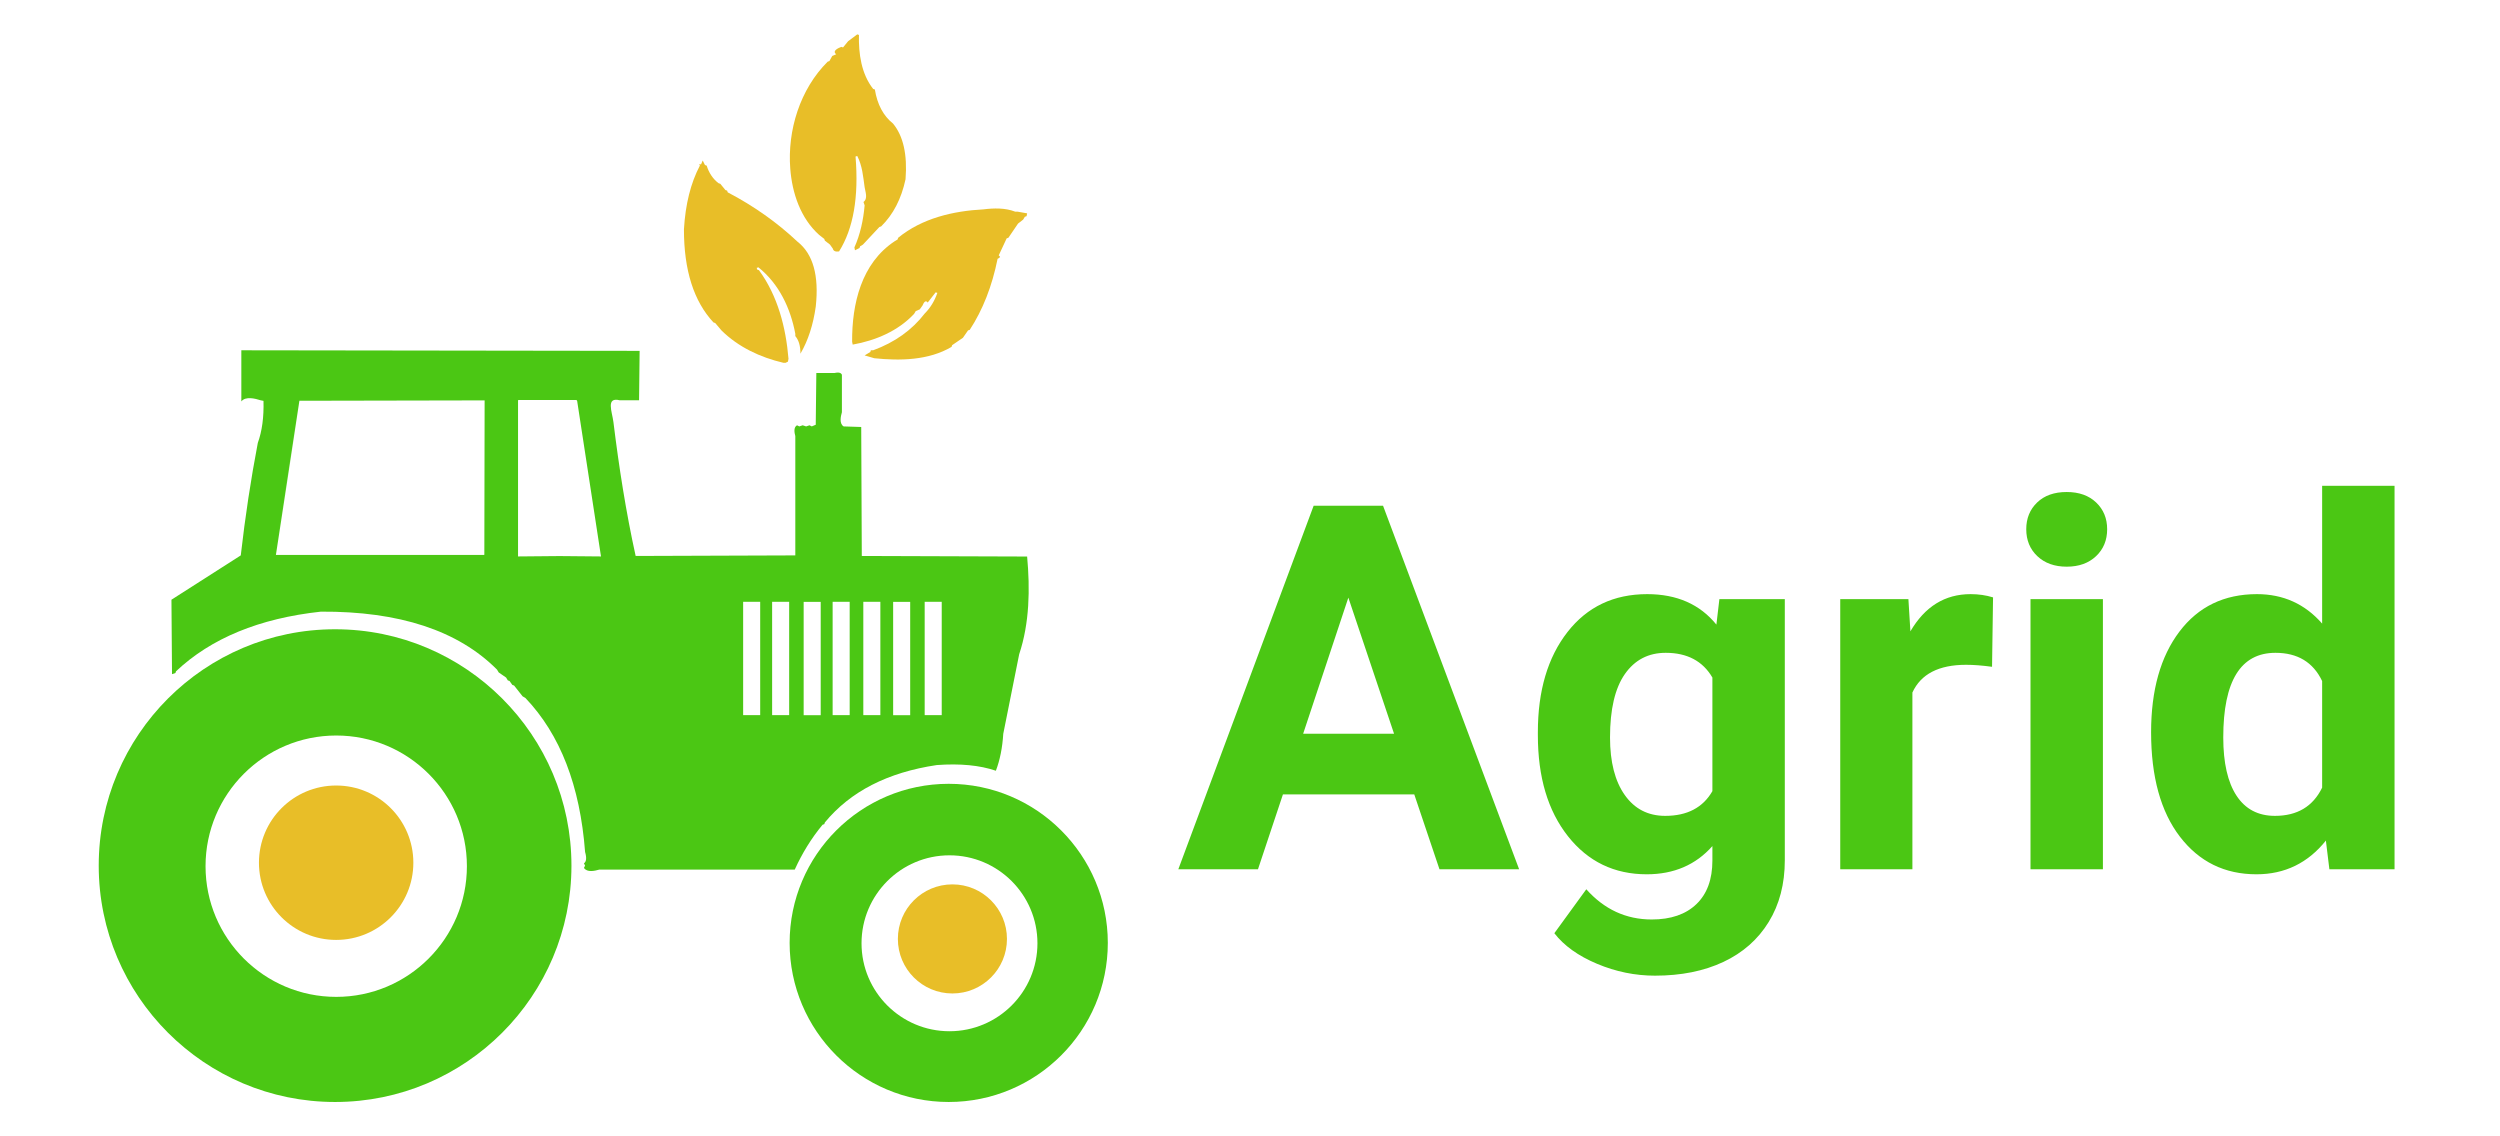 <?xml version="1.0" encoding="UTF-8" standalone="no"?><!-- Generator: Gravit.io --><svg xmlns="http://www.w3.org/2000/svg" xmlns:xlink="http://www.w3.org/1999/xlink" style="isolation:isolate" viewBox="0 0 2200 1000" width="2200pt" height="1000pt"><defs><clipPath id="_clipPath_FWgki06SlndFerX9UxoG8DyLtmL6NTVn"><rect width="2200" height="1000"/></clipPath></defs><g clip-path="url(#_clipPath_FWgki06SlndFerX9UxoG8DyLtmL6NTVn)"><g><g><g><g><circle vector-effect="non-scaling-stroke" cx="295.812" cy="759.188" r="67.937" fill="rgb(232,190,40)"/><circle vector-effect="non-scaling-stroke" cx="838.125" cy="826.25" r="48" fill="rgb(232,190,40)"/><path d=" M 86.875 761.75 C 86.875 646.952 180.077 553.75 294.875 553.75 C 409.673 553.75 502.875 646.952 502.875 761.75 C 502.875 876.548 409.673 969.75 294.875 969.75 C 180.077 969.75 86.875 876.548 86.875 761.75 Z  M 180.875 762.25 C 180.875 698.78 232.405 647.25 295.875 647.25 C 359.345 647.25 410.875 698.78 410.875 762.25 C 410.875 825.72 359.345 877.25 295.875 877.25 C 232.405 877.25 180.875 825.72 180.875 762.25 Z " fill-rule="evenodd" fill="rgb(75,199,20)"/><path d=" M 694.875 829.75 C 694.875 752.482 757.607 689.75 834.875 689.75 C 912.143 689.75 974.875 752.482 974.875 829.75 C 974.875 907.018 912.143 969.75 834.875 969.75 C 757.607 969.75 694.875 907.018 694.875 829.75 Z  M 758.144 830.087 C 758.144 787.366 792.828 752.683 835.548 752.683 C 878.268 752.683 912.952 787.366 912.952 830.087 C 912.952 872.807 878.268 907.49 835.548 907.49 C 792.828 907.49 758.144 872.807 758.144 830.087 Z " fill-rule="evenodd" fill="rgb(75,199,20)"/></g><path d=" M 754.375 30.25 L 755.875 30.75 C 755.497 47.176 757.917 64.952 768.375 78.25 L 768.375 78.25 L 769.875 78.75 Q 773.083 98.542 785.875 108.75 Q 799.424 125.201 796.875 157.75 Q 791.3 183.675 775.375 199.25 L 773.875 199.75 L 759.375 215.25 L 756.875 216.75 L 756.375 218.25 L 752.375 220.25 L 751.875 217.75 C 757.093 206.097 759.743 193.422 760.875 180.75 L 760.875 180.75 L 759.875 177.75 C 763.968 174.68 761.438 168.707 760.875 164.75 C 759.511 155.154 758.891 146.086 754.375 137.25 L 754.375 137.25 L 752.875 137.75 Q 757.281 191.156 738.375 221.25 Q 733.625 222 732.875 218.75 L 730.375 215.25 L 725.875 211.75 L 725.375 210.25 L 720.875 206.75 C 704.455 192.032 697.105 169.996 695.436 148.501 C 692.816 114.739 704.02 78.452 728.375 54.25 L 728.375 54.25 L 729.875 53.75 L 732.375 49.25 L 735.875 47.75 C 731.925 44.729 737.931 42.158 740.375 41.25 L 740.375 41.25 L 741.875 41.75 L 746.375 36.25 L 754.375 30.25 Z " fill="rgb(232,190,40)"/><path d=" M 618.375 141.25 L 620.375 145.25 L 621.875 145.75 C 623.75 151.85 627.221 157.403 632.375 161.25 L 632.375 161.25 L 633.875 161.75 L 638.375 167.25 L 639.875 167.75 L 640.375 169.25 Q 674.841 187.284 701.875 212.75 Q 722.301 228.824 717.875 269.75 Q 714.506 293.881 704.375 311.25 Q 704.458 301.167 699.875 295.75 L 699.875 293.75 C 695.647 271.248 685.558 249.763 667.375 235.25 L 667.375 235.25 L 665.875 235.75 L 666.375 237.25 L 667.875 237.75 C 684.426 260.296 691.591 288.24 693.875 315.75 L 693.875 315.75 L 693.375 318.25 L 691.375 319.25 L 689.375 319.25 C 669.14 314.522 649.769 305.486 634.875 290.75 L 634.875 290.75 L 629.375 284.25 L 627.875 283.75 Q 601.82 255.805 601.875 201.75 Q 603.81 168.685 615.875 145.75 L 615.375 144.25 L 616.875 144.75 L 618.375 141.25 Z " fill="rgb(232,190,40)"/><path d=" M 865.375 184.25 C 874.609 183.082 884.547 182.847 893.375 186.25 L 893.375 186.25 L 895.375 186.25 L 903.875 187.75 L 903.375 190.25 L 901.875 190.75 L 900.375 193.25 L 895.875 196.75 L 887.375 209.25 L 885.875 209.75 L 878.875 224.75 Q 881.375 226.25 877.875 227.75 Q 870.575 263.95 853.375 290.25 L 851.875 290.75 L 847.375 297.25 L 837.875 303.75 L 837.375 305.25 C 817.224 317.192 791.997 317.596 769.375 315.25 L 769.375 315.25 L 760.875 312.75 L 765.875 309.75 L 766.375 308.25 L 768.375 308.25 Q 796.919 297.794 813.875 275.75 Q 821.133 268.508 824.875 257.75 L 823.375 257.25 L 816.375 266.25 C 814.408 263.408 812.638 266.8 811.875 268.75 L 811.875 268.75 L 809.375 272.25 L 805.875 273.75 L 804.375 276.25 C 790.142 291.38 770.548 299.651 750.375 303.25 L 750.375 303.25 L 749.875 300.75 C 749.631 267.506 757.96 231.646 787.375 212.25 L 787.375 212.25 L 789.875 210.75 L 790.375 209.25 C 811.353 192.064 838.824 185.638 865.375 184.25 L 865.375 184.25 Z " fill="rgb(232,190,40)"/><path d=" M 212.375 308.25 L 562.875 308.75 L 562.375 352.25 L 545.375 352.25 C 532.904 349.132 538.681 362.246 539.814 371.436 C 544.686 410.988 550.798 450.323 559.375 489.25 L 559.375 489.25 L 699.875 488.75 L 699.875 404.75 L 699.875 383.75 C 699.103 380.854 698.146 376.095 701.375 374.25 L 701.375 374.25 L 703.375 375.25 L 706.375 374.25 L 709.375 375.25 L 712.375 374.25 L 714.375 375.25 L 717.875 373.75 L 717.875 371.75 L 718.375 328.25 L 734.375 328.25 C 736.483 327.748 739.762 327.301 740.875 329.75 L 740.875 329.75 L 740.875 362.75 C 739.837 366.429 738.385 372.668 742.375 375.25 L 742.375 375.25 L 757.875 375.75 L 758.375 489.25 L 903.875 489.75 C 906.469 518.349 906.053 548.254 896.875 575.75 L 896.875 575.75 L 882.875 645.75 Q 881.738 664.112 876.375 678.25 Q 855.125 671 824.375 673.25 Q 759.518 682.893 725.875 723.75 L 725.375 725.25 L 723.875 725.75 C 713.94 737.713 705.791 751.098 699.375 765.25 L 699.375 765.25 L 561.375 765.25 L 527.375 765.25 C 523.429 766.378 516.704 767.993 513.875 763.75 L 513.875 763.75 L 514.875 761.75 L 513.875 759.75 Q 517.125 757.5 514.875 749.75 Q 508.279 662.346 462.375 614.25 L 459.875 612.75 L 452.375 603.25 L 450.875 602.75 L 448.375 599.25 L 446.875 598.75 L 445.375 596.25 L 438.875 591.75 L 437.375 589.25 Q 385.955 537.67 282.375 538.25 Q 201.201 547.076 154.875 590.75 L 154.375 592.25 L 151.375 593.25 L 150.875 527.75 L 211.875 488.75 Q 217.709 437.584 226.875 389.75 Q 232.463 374.338 231.875 352.75 L 229.375 352.25 C 224.607 350.783 216.225 348.438 212.375 353.25 L 212.375 353.25 L 212.375 308.25 Z  M 653.966 529.591 L 668.966 529.591 L 668.966 629.341 L 653.966 629.341 L 653.966 529.591 Z  M 679.466 529.591 L 694.466 529.591 L 694.466 629.341 L 679.466 629.341 L 679.466 529.591 Z  M 732.716 529.591 L 747.716 529.591 L 747.716 629.341 L 732.716 629.341 L 732.716 529.591 Z  M 707.216 529.641 L 722.216 529.641 L 722.216 629.391 L 707.216 629.391 L 707.216 529.641 Z  M 759.716 529.591 L 774.716 529.591 L 774.716 629.341 L 759.716 629.341 L 759.716 529.591 Z  M 813.716 529.591 L 828.716 529.591 L 828.716 629.341 L 813.716 629.341 L 813.716 529.591 Z  M 785.966 529.641 L 800.966 529.641 L 800.966 629.391 L 785.966 629.391 L 785.966 529.641 Z  M 263.466 352.674 L 426.466 352.341 L 426.466 352.341 L 426.216 488.216 L 425.841 488.341 L 242.799 488.341 L 263.591 352.591 L 242.591 487.966 M 456.208 352 L 507.208 352 L 507.875 352.667 L 528.875 489.667 L 456.208 489.333 L 528.542 489.333 L 455.875 489.667 L 455.875 352.333" fill-rule="evenodd" fill="rgb(75,199,20)"/></g></g><path d=" M 1266.747 764.98 L 1244.555 699.063 L 1128.979 699.063 L 1107.006 764.98 L 1036.913 764.98 L 1156.005 445.059 L 1217.089 445.059 L 1336.84 764.98 L 1266.747 764.98 L 1266.747 764.98 Z  M 1186.547 525.918 L 1146.776 645.669 L 1226.757 645.669 L 1186.547 525.918 L 1186.547 525.918 Z  M 1353.319 646.987 L 1353.319 644.351 L 1353.319 644.351 Q 1353.319 589.639 1379.357 556.24 L 1379.357 556.24 L 1379.357 556.24 Q 1405.395 522.842 1449.56 522.842 L 1449.56 522.842 L 1449.56 522.842 Q 1488.671 522.842 1510.424 549.648 L 1510.424 549.648 L 1513.061 527.236 L 1570.629 527.236 L 1570.629 757.07 L 1570.629 757.07 Q 1570.629 788.271 1556.457 811.343 L 1556.457 811.343 L 1556.457 811.343 Q 1542.284 834.414 1516.576 846.499 L 1516.576 846.499 L 1516.576 846.499 Q 1490.868 858.584 1456.371 858.584 L 1456.371 858.584 L 1456.371 858.584 Q 1430.224 858.584 1405.395 848.147 L 1405.395 848.147 L 1405.395 848.147 Q 1380.565 837.71 1367.821 821.23 L 1367.821 821.23 L 1395.946 782.559 L 1395.946 782.559 Q 1419.677 809.146 1453.515 809.146 L 1453.515 809.146 L 1453.515 809.146 Q 1478.783 809.146 1492.846 795.632 L 1492.846 795.632 L 1492.846 795.632 Q 1506.908 782.119 1506.908 757.29 L 1506.908 757.29 L 1506.908 744.546 L 1506.908 744.546 Q 1484.936 769.375 1449.12 769.375 L 1449.12 769.375 L 1449.12 769.375 Q 1406.273 769.375 1379.796 735.867 L 1379.796 735.867 L 1379.796 735.867 Q 1353.319 702.358 1353.319 646.987 L 1353.319 646.987 L 1353.319 646.987 Z  M 1416.82 648.965 L 1416.82 648.965 L 1416.82 648.965 Q 1416.82 681.265 1429.784 699.612 L 1429.784 699.612 L 1429.784 699.612 Q 1442.748 717.959 1465.38 717.959 L 1465.38 717.959 L 1465.38 717.959 Q 1494.384 717.959 1506.908 696.206 L 1506.908 696.206 L 1506.908 596.23 L 1506.908 596.23 Q 1494.164 574.478 1465.819 574.478 L 1465.819 574.478 L 1465.819 574.478 Q 1442.968 574.478 1429.894 593.154 L 1429.894 593.154 L 1429.894 593.154 Q 1416.82 611.831 1416.82 648.965 Z  M 1753.881 525.698 L 1753.002 586.782 L 1753.002 586.782 Q 1740.038 585.024 1730.15 585.024 L 1730.15 585.024 L 1730.15 585.024 Q 1694.115 585.024 1682.909 609.414 L 1682.909 609.414 L 1682.909 764.98 L 1619.408 764.98 L 1619.408 527.236 L 1679.394 527.236 L 1681.151 555.581 L 1681.151 555.581 Q 1700.268 522.842 1734.105 522.842 L 1734.105 522.842 L 1734.105 522.842 Q 1744.652 522.842 1753.881 525.698 L 1753.881 525.698 L 1753.881 525.698 Z  M 1850.561 527.236 L 1850.561 764.98 L 1786.84 764.98 L 1786.84 527.236 L 1850.561 527.236 L 1850.561 527.236 Z  M 1783.104 465.713 L 1783.104 465.713 L 1783.104 465.713 Q 1783.104 451.431 1792.663 442.202 L 1792.663 442.202 L 1792.663 442.202 Q 1802.221 432.974 1818.7 432.974 L 1818.7 432.974 L 1818.7 432.974 Q 1834.96 432.974 1844.628 442.202 L 1844.628 442.202 L 1844.628 442.202 Q 1854.296 451.431 1854.296 465.713 L 1854.296 465.713 L 1854.296 465.713 Q 1854.296 480.215 1844.518 489.443 L 1844.518 489.443 L 1844.518 489.443 Q 1834.74 498.672 1818.7 498.672 L 1818.7 498.672 L 1818.7 498.672 Q 1802.66 498.672 1792.882 489.443 L 1792.882 489.443 L 1792.882 489.443 Q 1783.104 480.215 1783.104 465.713 Z  M 1892.968 644.351 L 1892.968 644.351 L 1892.968 644.351 Q 1892.968 588.76 1917.907 555.801 L 1917.907 555.801 L 1917.907 555.801 Q 1942.846 522.842 1986.132 522.842 L 1986.132 522.842 L 1986.132 522.842 Q 2020.849 522.842 2043.48 548.77 L 2043.48 548.77 L 2043.48 427.48 L 2107.201 427.48 L 2107.201 764.98 L 2049.853 764.98 L 2046.776 739.712 L 2046.776 739.712 Q 2023.046 769.375 1985.692 769.375 L 1985.692 769.375 L 1985.692 769.375 Q 1943.725 769.375 1918.346 736.306 L 1918.346 736.306 L 1918.346 736.306 Q 1892.968 703.237 1892.968 644.351 Z  M 1956.469 648.965 L 1956.469 648.965 L 1956.469 648.965 Q 1956.469 682.363 1968.114 700.161 L 1968.114 700.161 L 1968.114 700.161 Q 1979.76 717.959 2001.952 717.959 L 2001.952 717.959 L 2001.952 717.959 Q 2031.396 717.959 2043.48 693.13 L 2043.48 693.13 L 2043.48 599.307 L 2043.48 599.307 Q 2031.615 574.478 2002.392 574.478 L 2002.392 574.478 L 2002.392 574.478 Q 1956.469 574.478 1956.469 648.965 Z " fill="rgb(75,199,20)"/></g></g></svg>
